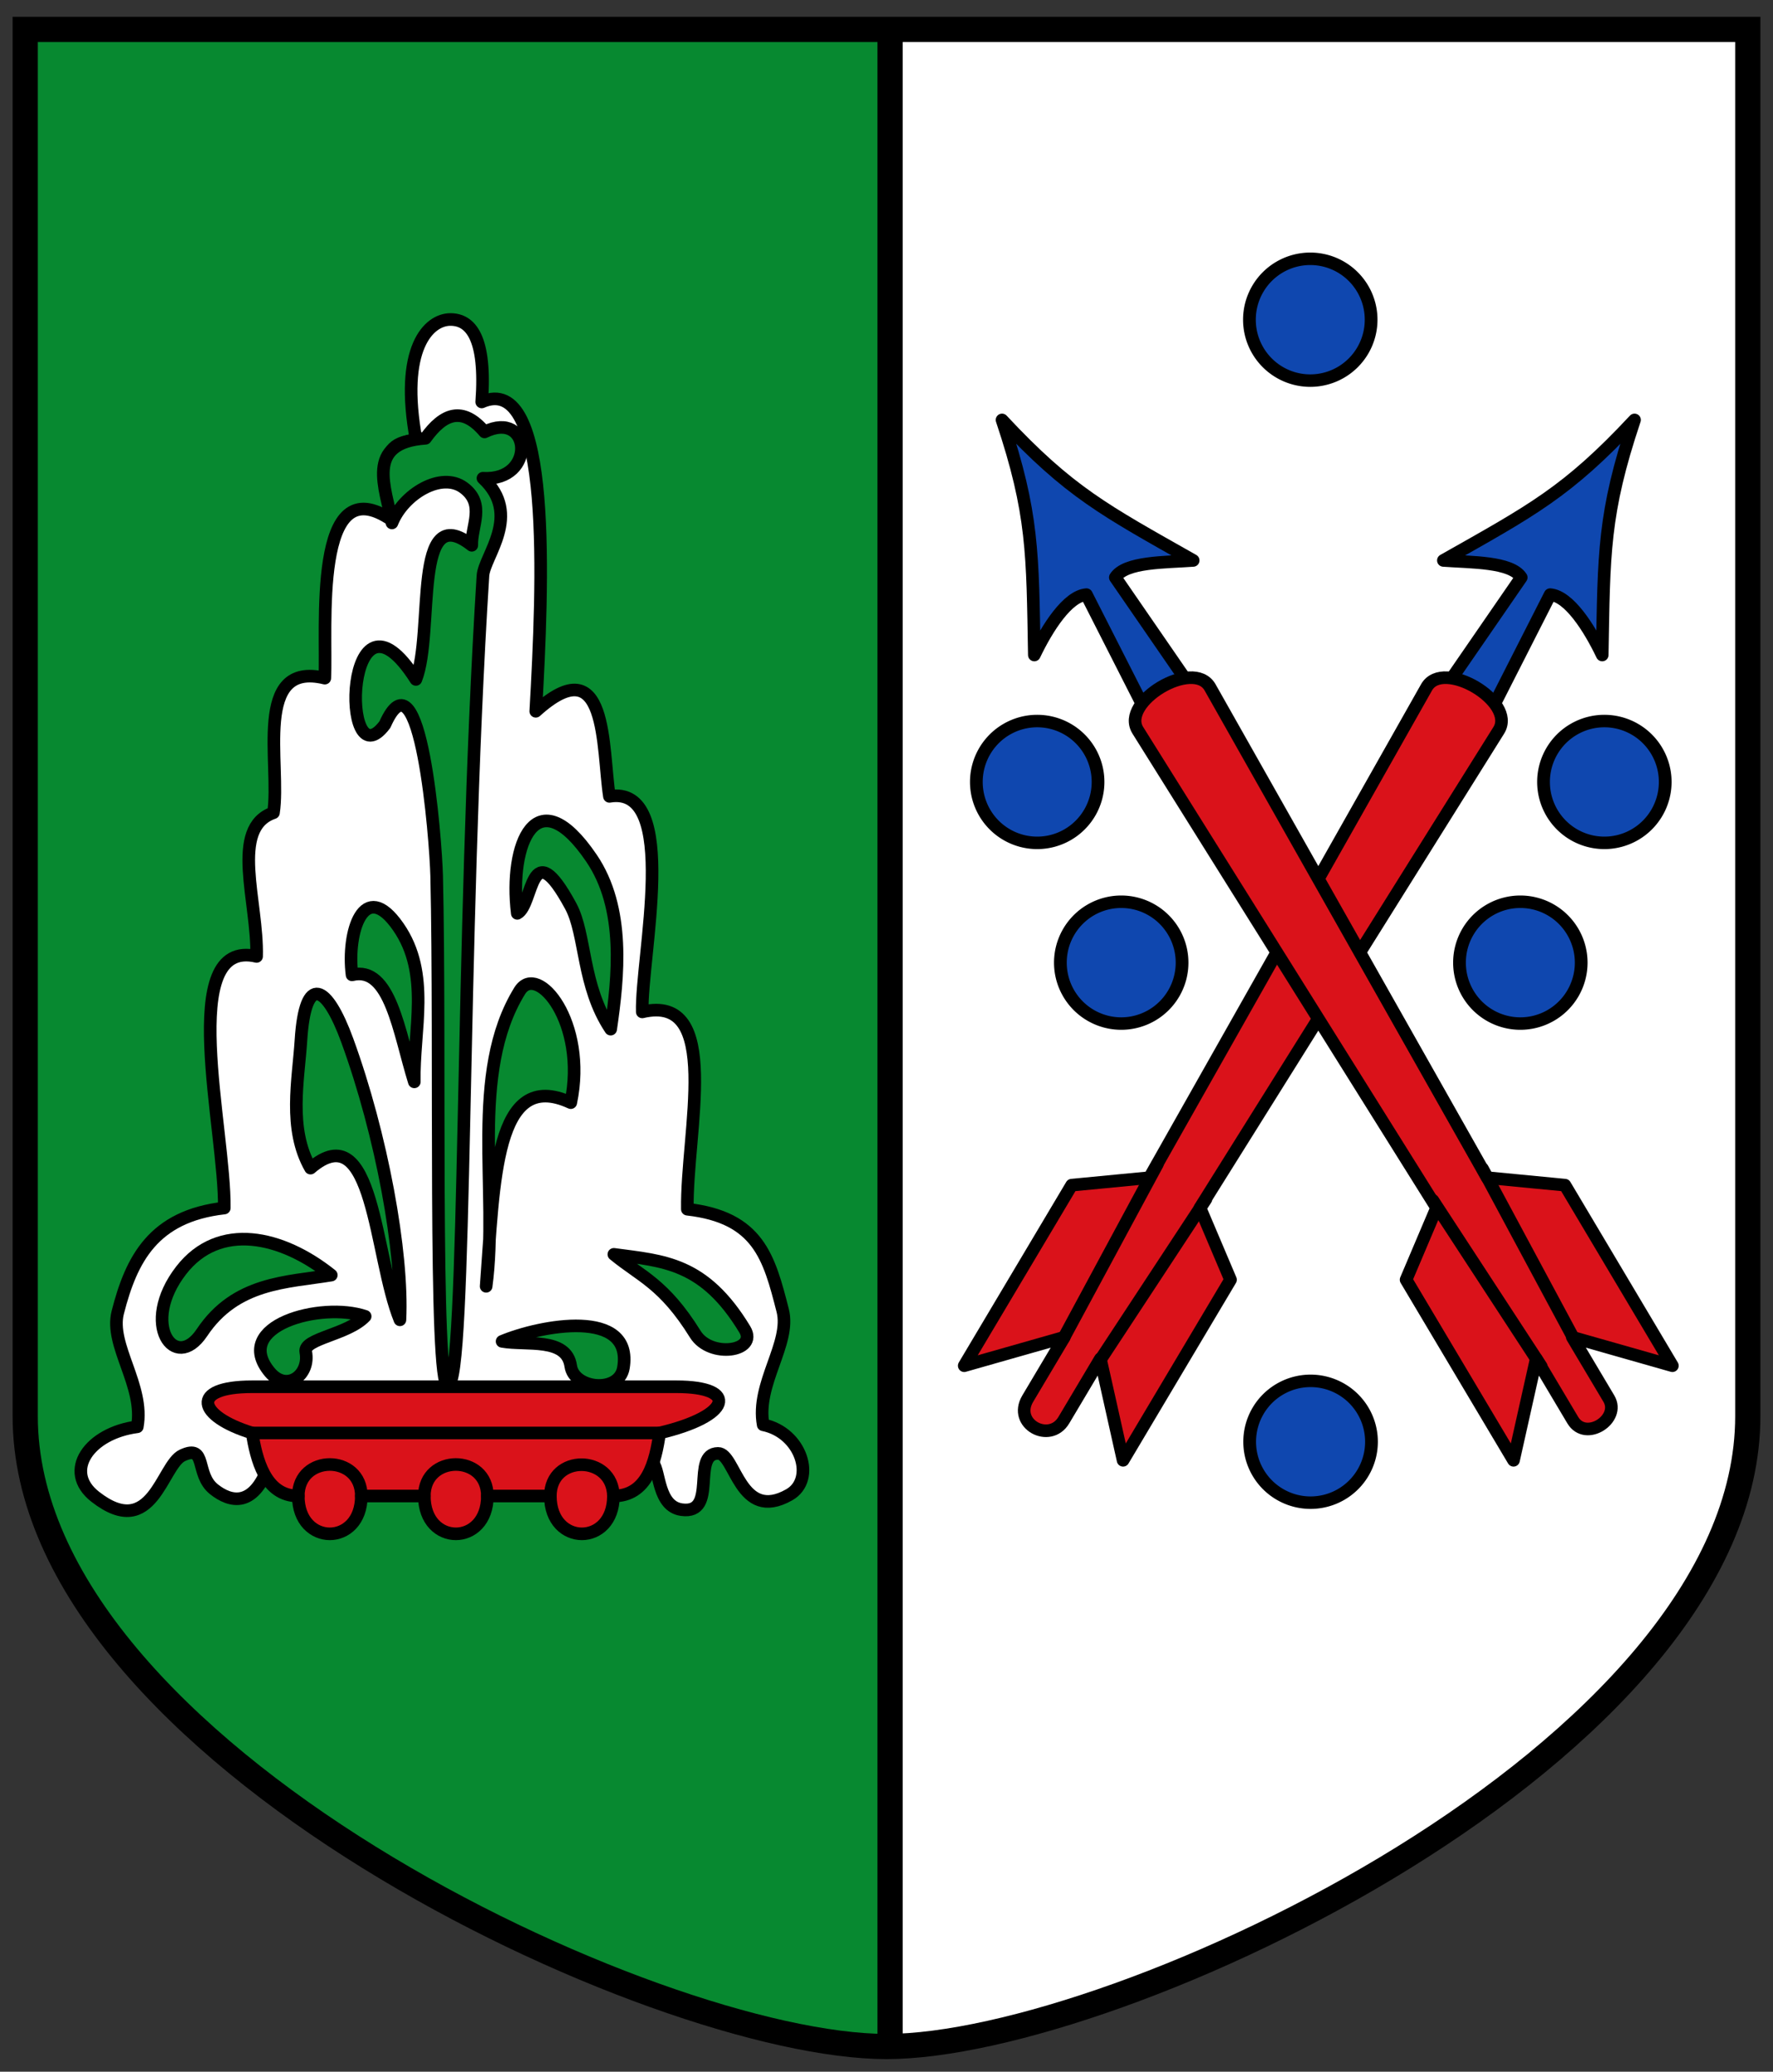 <svg xmlns="http://www.w3.org/2000/svg" height="493" width="422"><rect width="100%" height="100%" fill="#333333" stroke="none"/><path d="m 210.15 7.739 h 205.2 c 0 0 0 250 0 330 0 80 -150 150 -205 150" fill="#fff"/><path d="m 210.35 487.74 c -55 0 -205 -70 -205 -150 0 -92.5 0 -330 0 -330 h 204.8" fill="#078930"/><g stroke="#000"><g stroke-linejoin="round" stroke-linecap="round"><path d="m 50.935 354.4 c -4.534 -3.597 -1.609 -10.825 -7.522 -8.07 -4.935 2.299 -7.101 20.5 -20.748 9.845 -7.78 -6.074 -1.406 -15.175 10.01 -16.65 1.791 -9.757 -6.66 -19.344 -4.646 -27.21 3.235 -12.641 8.417 -22.92 25.352 -24.846 0.283 -18.438 -11.567 -64.4 7.691 -59.875 0.371 -12.851 -6.507 -30.564 4.02 -34.19 1.781 -11.449 -5.05 -36.24 12.212 -32.03 0.581 -11.325 -3.099 -50.862 16.05 -37.536 1.033 -5.991 -6.375 -18.584 5.714 -19.05 -4.084 -22.1 3.073 -28.727 8.094 -28.759 4.815 -0.031 8.624 4.234 7.496 19.621 16.87 -7.451 14.56 43.475 12.862 73.61 17.264 -15.617 15.751 8.798 17.532 20.247 16.983 -2.838 7.445 38.437 7.816 51.29 19.257 -4.526 10.447 28.516 10.731 46.954 16.935 1.927 19.457 11.446 22.692 24.09 2.01 7.869 -6.438 17.456 -4.646 27.21 9.139 1.855 12.576 13.03 6.214 16.65 -11.767 6.694 -12.815 -9.895 -16.948 -9.845 -6.522 0.078 0.107 14.596 -8.662 13.391 -5.674 -0.78 -5.186 -9.176 -6.769 -10.991 -4.02 -4.605 -33.378 -0.653 -48.32 -3.049 -13.531 2.546 -38.28 -12.1 -42.706 2.102 -3.76 12.05 -9.793 10.05 -13.519 7.091 z" fill="#fff" stroke-width="3"/><g fill="#0f47af"><g stroke-width="2.97"><path d="m 266.8 188.38 a 14.198 14.494 0 1 1 -28.396 0 14.198 14.494 0 1 1 28.396 0 z" transform="matrix(1.02 0 0 1 -10.786 -2.301)"/><path d="m 266.8 188.38 a 14.198 14.494 0 1 1 -28.396 0 14.198 14.494 0 1 1 28.396 0 z" transform="matrix(1.02 0 0 1 124.21 -2.301)"/><path d="m 266.8 188.38 a 14.198 14.494 0 1 1 -28.396 0 14.198 14.494 0 1 1 28.396 0 z" transform="matrix(1.02 0 0 1 9.214 40.699)"/><path d="m 266.8 188.38 a 14.198 14.494 0 1 1 -28.396 0 14.198 14.494 0 1 1 28.396 0 z" transform="matrix(1.02 0 0 1 104.21 40.699)"/><path d="m 266.8 188.38 a 14.198 14.494 0 1 1 -28.396 0 14.198 14.494 0 1 1 28.396 0 z" transform="matrix(1.021 0 0 1 54.03 154.71)"/><path d="m 266.8 188.38 a 14.198 14.494 0 1 1 -28.396 0 14.198 14.494 0 1 1 28.396 0 z" transform="matrix(1.02 0 0 1 54.21 -112.3)"/></g><path d="m 345.02 162.17 l 17.06 -24.757 c -2.414 -3.764 -11.846 -3.559 -18.536 -4.05 21.05 -11.909 29.44 -16.226 45.499 -33.434 -7.466 22.322 -7.261 31.753 -7.689 55.936 -3.11 -6.506 -7.939 -14.03 -12.399 -14.362 l -13.624 26.803 z" stroke-width="3"/></g><g stroke-width="3"><path d="m 267.31 347.5 l 25.571 -42.966 l -7.264 -17.12 c 0 0 47.41 -75.74 71.11 -113.62 4.245 -6.783 -13.249 -17.195 -17.19 -10.228 -21.984 38.895 -65.953 116.68 -65.953 116.68 l -18.516 1.781 l -25.571 42.966 l 23.814 -6.774 l -8.694 14.609 c -3.598 6.05 5.239 10.75 8.593 5.114 l 8.694 -14.609 z" fill="#da121a"/><path d="m 282.52 162.17 l -17.06 -24.757 c 2.414 -3.764 11.846 -3.559 18.536 -4.05 c -21.05 -11.909 -29.44 -16.226 -45.499 -33.434 c 7.466 22.322 7.261 31.753 7.689 55.936 3.11 -6.506 7.939 -14.03 12.399 -14.362 l 13.624 26.803 z" fill="#0f47af"/><path d="m 360.24 347.5 l -25.571 -42.966 l 7.264 -17.12 c 0 0 -47.41 -75.74 -71.11 -113.62 -4.245 -6.783 13.249 -17.195 17.19 -10.228 21.984 38.895 65.953 116.68 65.953 116.68 l 18.516 1.781 l 25.571 42.966 l -23.814 -6.774 l 8.694 14.609 c 2.894 4.863 -5.503 10.307 -8.593 5.114 l -8.694 -14.609 z" fill="#da121a"/><g fill="#078930"><path d="m 148.39 325.47 c -1.028 6.228 -11.754 5.105 -12.541 -0.38 -0.994 -6.931 -10.622 -4.866 -16.341 -5.89 9.04 -3.8 31.25 -8.06 28.882 6.27 z"/><path d="m 64.25 326.57 c 4.054 4.839 9.592 0.583 8.526 -4.854 -0.629 -3.208 10.03 -4.081 14.14 -8.474 -10.41 -3.553 -31.981 2.213 -22.669 13.328 z"/><path d="m 146.11 298.49 c 11.788 1.601 21.462 1.846 31.16 17.861 3.179 5.249 -8.17 6.955 -11.781 1.14 -7.49 -12.06 -12.921 -13.68 -19.381 -19 z"/><path d="m 95.19 314.07 c 0.785 -15.946 -4.355 -44.08 -12.541 -66.5 -4.8 -13.147 -9.99 -16.206 -11.02 0 -0.595 9.355 -3.094 21.03 2.28 30.402 15.176 -13.02 15.16 21.06 21.281 36.1 z"/><path d="m 115.71 306.09 c 3.04 -22.421 -4.145 -50.666 7.981 -70.3 4.213 -6.823 16.15 7.575 12.161 26.602 -18.17 -8.398 -18.261 18.828 -20.14 43.703 z"/><path d="m 135.85 215.64 c 3.642 6.728 2.654 19.02 9.501 29.26 1.808 -12.414 3.562 -28.691 -4.56 -40.663 -13.191 -19.441 -19.689 -3.277 -17.671 13.11 3.937 -1.978 2.974 -19.735 12.731 -1.71 z"/><path d="m 78.85 303.43 c -11.781 -9.434 -26.714 -12.764 -35.722 -1.14 -9.914 12.793 -1.485 24.444 4.94 14.821 8.05 -12.06 20.18 -11.936 30.782 -13.681 z"/><path d="m 98.61 257.44 c -0.239 -12.287 3.946 -25.679 -3.8 -36.862 -8.204 -11.843 -12.325 1.318 -11.02 11.401 9.109 -2.251 11.152 13.643 14.821 25.462 z"/><path d="m 106.59 329.68 c 4.645 -0.06 2.848 -105.75 8.361 -192.7 0.296 -4.666 9.405 -14.449 0 -23.18 12.778 0.747 11.519 -16.474 0.38 -11.02 -5.247 -6.209 -9.825 -4.402 -14.06 1.52 -14.605 1.013 -9.369 11.907 -7.981 20.14 2.736 -6.883 11.794 -12.328 17.1 -8.361 5.229 3.909 1.757 9.121 1.9 13.681 -14.298 -11.26 -8.89 20.711 -13.301 31.922 -17.02 -26.739 -18.12 25.09 -7.378 10.744 8.487 -19.11 12.11 27.396 12.318 35.999 0.94 39.521 -0.724 121.3 2.66 121.25 z"/></g><path d="m 60 330 h 101 c 15 0 13 7 -4 11 -1 7 -3 15 -11 15 0 12 -15 12 -15 0 h -15 c 0 12 -15 12 -15 0 h -15 c 0 12 -15 12 -15 0 -8 0 -10 -9 -11 -15 -13 -4 -15 -11 0 -11 z" fill="#da121a"/><path d="m 131 356 c 0 -10 14.84 -9.87 15 0 m -45 0 c 0 -10 15 -10 15 0 m -45 0 c 0 -10 15 -10 15 0 m 71 -15 h -97 m 292.86 -62.89 l 21.497 40.04 m -33.32 -32.515 l 25.797 39.502 m -105.07 -1.344 l 25.26 -38.427 m -33.858 33.05 l 22.304 -41.38" fill="none"/></g></g><g fill="none" stroke-width="6"><path d="m 211.85 6.247 v 478.83"/><path d="m 6,7 410,0 c 0,0 0,250 0,330 0,80 -150,150 -205,150 C 156,487 6,417 6,337 6,244.5 6,7 6,7 z"/></g></g></svg>